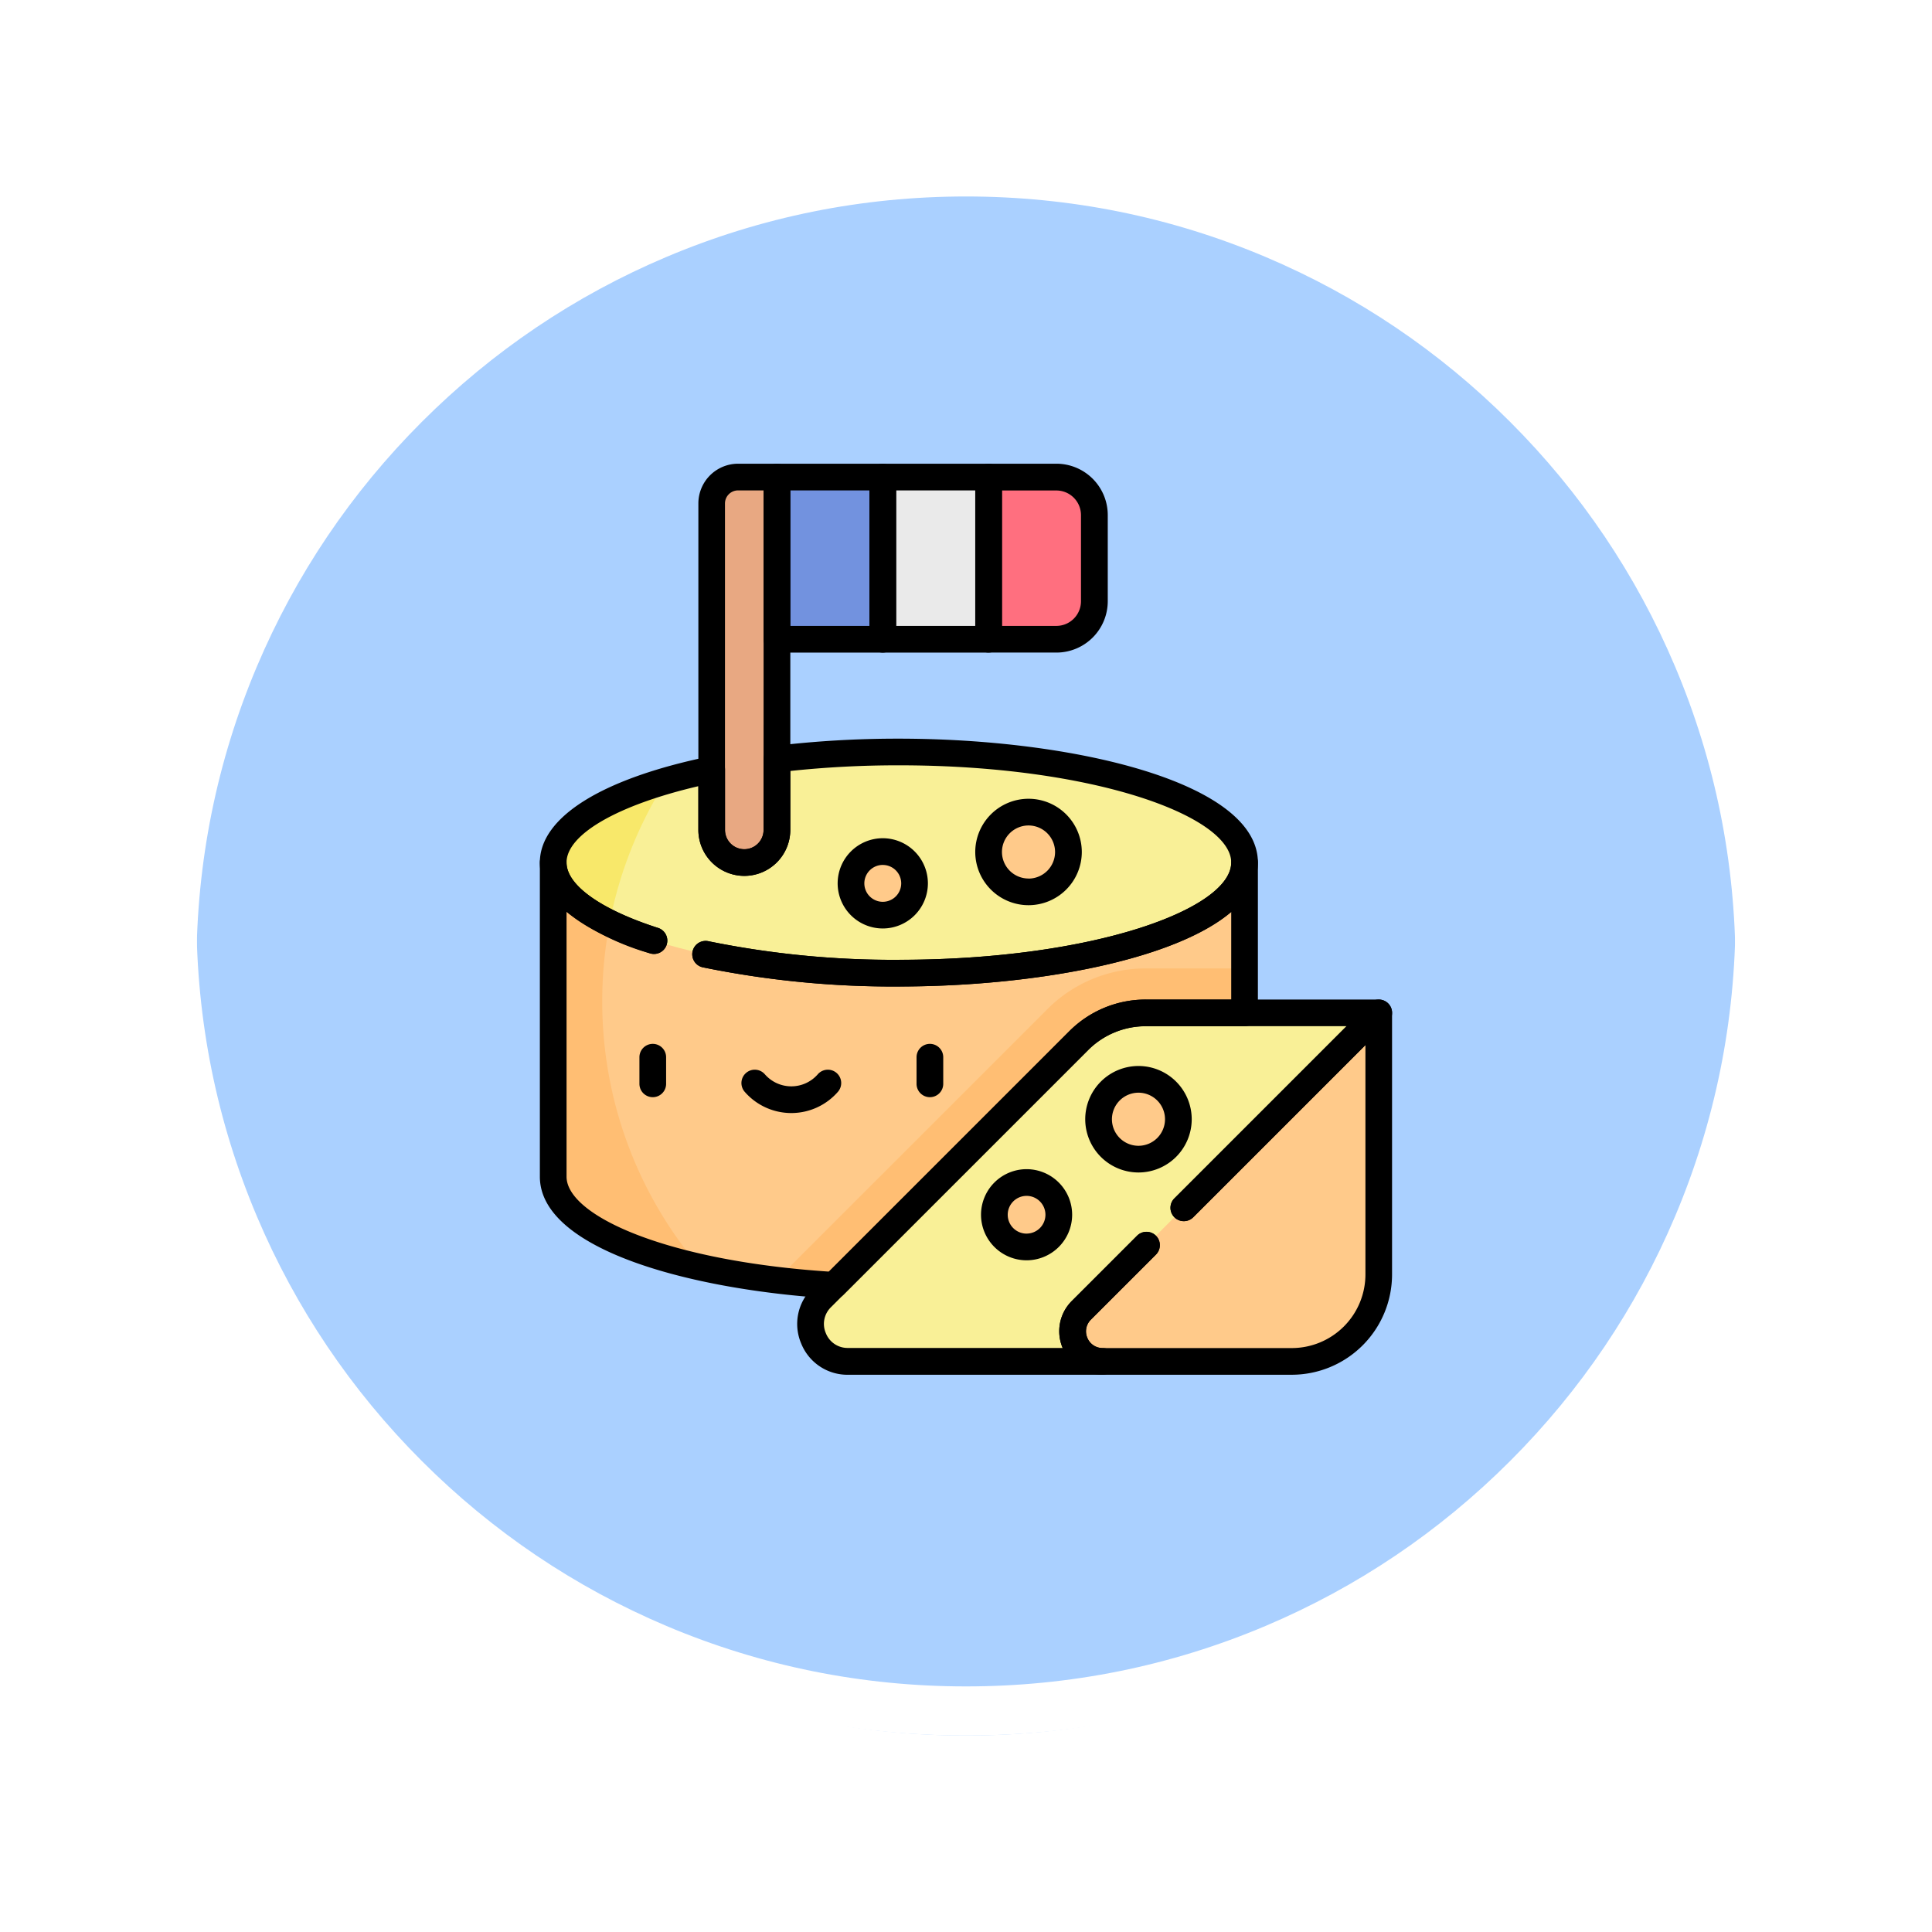 <svg xmlns="http://www.w3.org/2000/svg" xmlns:xlink="http://www.w3.org/1999/xlink" width="118" height="118" viewBox="0 0 118 118">
  <defs>
    <filter id="Trazado_874925" x="0" y="0" width="118" height="118" filterUnits="userSpaceOnUse">
      <feOffset dy="3" input="SourceAlpha"/>
      <feGaussianBlur stdDeviation="3" result="blur"/>
      <feFlood flood-opacity="0.161"/>
      <feComposite operator="in" in2="blur"/>
      <feComposite in="SourceGraphic"/>
    </filter>
    <clipPath id="clip-path">
      <path id="path1167" d="M0-682.665H55.644v55.644H0Z" transform="translate(0 682.665)"/>
    </clipPath>
  </defs>
  <g id="Grupo_1182144" data-name="Grupo 1182144" transform="translate(-4178.219 3176.144)">
    <g id="Grupo_1181902" data-name="Grupo 1181902" transform="translate(3070.084 -5110.143)">
      <g id="Grupo_1111553" data-name="Grupo 1111553" transform="translate(308.634 -577.158)">
        <g id="Grupo_1111316" data-name="Grupo 1111316" transform="translate(808.5 2517.157)">
          <g id="Grupo_1109835" data-name="Grupo 1109835" transform="translate(0 0)">
            <g id="Grupo_1107913" data-name="Grupo 1107913" transform="translate(0 0)">
              <g transform="matrix(1, 0, 0, 1, -9, -6)" filter="url(#Trazado_874925)">
                <g id="Trazado_874925-2" data-name="Trazado 874925" transform="translate(9 6)" fill="#9cc8ff" opacity="0.859">
                  <path d="M 50 98.5 C 43.452 98.5 37.1 97.218 31.122 94.689 C 25.347 92.246 20.16 88.749 15.705 84.295 C 11.251 79.84 7.753 74.653 5.311 68.878 C 2.782 62.9 1.5 56.548 1.5 50 C 1.5 43.452 2.782 37.1 5.311 31.122 C 7.753 25.347 11.251 20.16 15.705 15.705 C 20.16 11.251 25.347 7.753 31.122 5.311 C 37.1 2.782 43.452 1.5 50 1.5 C 56.548 1.5 62.899 2.782 68.878 5.311 C 74.653 7.753 79.84 11.251 84.294 15.705 C 88.749 20.16 92.246 25.347 94.689 31.122 C 97.217 37.1 98.499 43.452 98.499 50 C 98.499 56.548 97.217 62.9 94.689 68.878 C 92.246 74.653 88.749 79.84 84.294 84.295 C 79.84 88.749 74.653 92.246 68.878 94.689 C 62.899 97.218 56.548 98.5 50 98.5 Z" stroke="none"/>
                  <path d="M 50 3 C 43.653 3 37.499 4.242 31.706 6.692 C 26.11 9.059 21.083 12.449 16.766 16.766 C 12.449 21.083 9.059 26.11 6.692 31.706 C 4.242 37.499 3 43.653 3 50 C 3 56.346 4.242 62.501 6.692 68.294 C 9.059 73.89 12.449 78.917 16.766 83.234 C 21.083 87.551 26.11 90.941 31.706 93.308 C 37.499 95.758 43.653 97 50 97 C 56.346 97 62.501 95.758 68.293 93.308 C 73.89 90.941 78.916 87.551 83.234 83.234 C 87.551 78.917 90.94 73.89 93.307 68.294 C 95.757 62.501 96.999 56.346 96.999 50 C 96.999 43.653 95.757 37.499 93.307 31.706 C 90.94 26.11 87.551 21.083 83.234 16.766 C 78.916 12.449 73.89 9.059 68.293 6.692 C 62.501 4.242 56.346 3 50 3 M 50 0 C 77.614 0 99.999 22.386 99.999 50 L 99.999 50 C 99.999 77.614 77.614 100 50 100 C 22.386 100 0 77.614 0 50 L 0 50 C 0 22.386 22.386 0 50 0 Z" stroke="none" fill="#fff"/>
                </g>
              </g>
              <g id="Trazado_874923" data-name="Trazado 874923" transform="translate(0 0)" fill="none">
                <path d="M50,0a50,50,0,0,1,50,50h0A50,50,0,0,1,0,50H0A50,50,0,0,1,50,0Z" stroke="none"/>
                <path d="M 50 3 C 43.653 3 37.499 4.242 31.706 6.692 C 26.11 9.059 21.083 12.449 16.766 16.766 C 12.449 21.083 9.059 26.11 6.692 31.706 C 4.242 37.499 3 43.653 3 50 C 3 56.346 4.242 62.501 6.692 68.294 C 9.059 73.89 12.449 78.917 16.766 83.234 C 21.083 87.551 26.11 90.941 31.706 93.308 C 37.499 95.758 43.653 97 50 97 C 56.346 97 62.501 95.758 68.293 93.308 C 73.89 90.941 78.916 87.551 83.234 83.234 C 87.551 78.917 90.94 73.89 93.307 68.294 C 95.757 62.501 96.999 56.346 96.999 50 C 96.999 43.653 95.757 37.499 93.307 31.706 C 90.94 26.11 87.551 21.083 83.234 16.766 C 78.916 12.449 73.89 9.059 68.293 6.692 C 62.501 4.242 56.346 3 50 3 M 50 0 C 77.614 0 99.999 22.386 99.999 50 L 99.999 50 C 99.999 77.614 77.614 100 50 100 C 22.386 100 0 77.614 0 50 L 0 50 C 0 22.386 22.386 0 50 0 Z" stroke="none" fill="#fff"/>
              </g>
            </g>
          </g>
        </g>
      </g>
    </g>
    <g id="g1161" transform="translate(4209.396 -2465.157)">
      <g id="g1163" transform="translate(0 -682.665)">
        <g id="g1165" clip-path="url(#clip-path)">
          <g id="g1171" transform="translate(25.972 0.815)">
            <path id="path1173" d="M-83.1,0h-4.143l-3.231,4.953,3.231,4.953H-83.1a2.32,2.32,0,0,0,2.32-2.32V2.319A2.32,2.32,0,0,0-83.1,0" transform="translate(90.474 0)" fill="#ff6f7f"/>
          </g>
          <g id="g1175" transform="translate(14.284 0.815)">
            <path id="path1177" d="M-95.285-111.621h-6.463l-1.993-4.953,1.993-4.953h6.463l3.231,4.953Z" transform="translate(103.741 121.526)" fill="#7292df"/>
          </g>
          <g id="g1179" transform="translate(2.61 24.361)">
            <path id="path1181" d="M-475.828-216.147c0,3.73-9.453,6.754-21.113,6.754s-21.113-3.024-21.113-6.754v-19.182h42.227Z" transform="translate(518.055 235.329)" fill="#ffca8a"/>
          </g>
          <g id="g1183" transform="translate(2.61 24.361)">
            <path id="path1185" d="M-33.7-95.411a25.083,25.083,0,0,1,1.464-8.467H-36.7V-84.7c0,2.28,3.532,4.3,8.94,5.519A25.027,25.027,0,0,1-33.7-95.411" transform="translate(36.696 103.878)" fill="#ffbe73"/>
          </g>
          <g id="g1187" transform="translate(2.61 17.607)">
            <path id="path1189" d="M-475.828-76.107c0,3.73-9.453,6.754-21.113,6.754s-21.113-3.024-21.113-6.754,9.453-6.754,21.113-6.754,21.113,3.024,21.113,6.754" transform="translate(518.055 82.861)" fill="#f9f097"/>
          </g>
          <g id="g1191" transform="translate(12.291 0.815)">
            <path id="path1193" d="M-18.149,0A1.611,1.611,0,0,0-19.76,1.611V21.552a1.993,1.993,0,0,0,1.993,1.993,1.993,1.993,0,0,0,1.993-1.993V0Z" transform="translate(19.76)" fill="#e8a882"/>
          </g>
          <g id="g1195" transform="translate(29.203 21.276)">
            <path id="path1197" d="M-54.933-27.466a2.437,2.437,0,0,1-2.437,2.437,2.437,2.437,0,0,1-2.437-2.437A2.437,2.437,0,0,1-57.37-29.9a2.437,2.437,0,0,1,2.437,2.437" transform="translate(59.808 29.904)" fill="#ffca8a"/>
          </g>
          <g id="g1199" transform="translate(20.8 23.69)">
            <path id="path1201" d="M-43.738-21.87a1.941,1.941,0,0,1-1.941,1.941A1.941,1.941,0,0,1-47.62-21.87a1.941,1.941,0,0,1,1.941-1.941,1.941,1.941,0,0,1,1.941,1.941" transform="translate(47.62 23.811)" fill="#ffca8a"/>
          </g>
          <g id="g1203" transform="translate(16.395 30.826)">
            <path id="path1205" d="M-252.59,0a8.475,8.475,0,0,0-6.032,2.5l-15.695,15.695a5.029,5.029,0,0,0-.689.859,62.675,62.675,0,0,0,7.328.418c11.661,0,21.113-3.024,21.113-6.754V0Z" transform="translate(275.006)" fill="#ffbe73"/>
          </g>
          <g id="g1207" transform="translate(18.333 33.543)">
            <path id="path1209" d="M-184.423-19.188-200.118-3.493A2.278,2.278,0,0,0-198.507.4h15.556l10.172-6.325,6.69-14.961h-14.223a5.814,5.814,0,0,0-4.111,1.7" transform="translate(200.79 20.891)" fill="#f9f097"/>
          </g>
          <g id="g1211" transform="translate(34.335 33.543)">
            <path id="path1213" d="M-6.09-204.61a1.833,1.833,0,0,0,1.3,3.129H6.759a5.309,5.309,0,0,0,5.309-5.309v-15.978Z" transform="translate(6.63 222.767)" fill="#ffca8a"/>
          </g>
          <g id="g1215" transform="translate(35.921 37.601)">
            <path id="path1217" d="M-54.912-27.457a2.436,2.436,0,0,1-2.437,2.436,2.436,2.436,0,0,1-2.436-2.436,2.437,2.437,0,0,1,2.436-2.437,2.437,2.437,0,0,1,2.437,2.437" transform="translate(59.785 29.893)" fill="#ffca8a"/>
          </g>
          <g id="g1219" transform="translate(29.555 43.903)">
            <path id="path1221" d="M-44.341-22.171A1.967,1.967,0,0,1-46.308-20.2a1.967,1.967,0,0,1-1.967-1.967,1.967,1.967,0,0,1,1.967-1.968,1.967,1.967,0,0,1,1.968,1.968" transform="translate(48.276 24.139)" fill="#ffca8a"/>
          </g>
          <path id="path1223" d="M285.45-662.759h-6.463v-9.906h6.463Z" transform="translate(-256.247 673.48)" fill="#eaeaea"/>
          <g id="g1225" transform="translate(2.61 19.367)">
            <path id="path1227" d="M-77.727,0c-4.238,1.235-6.9,3.015-6.9,4.994,0,1.365,1.268,2.636,3.445,3.7A24.978,24.978,0,0,1-77.727,0" transform="translate(84.625)" fill="#f8e86a"/>
          </g>
          <path id="path1229" d="M276.265-671.129H269.8a.815.815,0,0,1-.815-.815v-9.906a.815.815,0,0,1,.815-.815h6.463a.815.815,0,0,1,.815.815v9.906A.815.815,0,0,1,276.265-671.129Zm-5.648-1.63h4.833v-8.275h-4.833Z" transform="translate(-247.062 682.665)"/>
          <g id="g1231" transform="translate(28.388 0)">
            <path id="path1233" d="M-60.017-10h4.143a3.138,3.138,0,0,1,3.135,3.135V-1.6a3.138,3.138,0,0,1-3.135,3.135h-4.143a.815.815,0,0,1-.815-.815V-9.185A.815.815,0,0,1-60.017-10Zm4.143,9.906a1.506,1.506,0,0,0,1.5-1.5V-6.865a1.506,1.506,0,0,0-1.5-1.5H-59.2V-.094Z" transform="translate(60.832 10)"/>
          </g>
          <path id="path1235" d="M196.977-671.129h-6.463a.815.815,0,0,1-.815-.815v-9.906a.815.815,0,0,1,.815-.815h6.463a.815.815,0,0,1,.815.815v9.906A.815.815,0,0,1,196.977-671.129Zm-5.648-1.63h4.833v-8.275H191.33Z" transform="translate(-174.237 682.665)"/>
          <g id="g1237" transform="translate(28.388 20.46)">
            <path id="path1239" d="M-66.555-39.9A3.256,3.256,0,0,1-63.3-36.651,3.256,3.256,0,0,1-66.555-33.4a3.256,3.256,0,0,1-3.253-3.253A3.256,3.256,0,0,1-66.555-39.9Zm0,4.875a1.624,1.624,0,0,0,1.622-1.622,1.624,1.624,0,0,0-1.622-1.622,1.624,1.624,0,0,0-1.622,1.622A1.624,1.624,0,0,0-66.555-35.029Z" transform="translate(69.808 39.904)"/>
          </g>
          <g id="g1241" transform="translate(19.984 22.875)">
            <path id="path1243" d="M-54.864-28.3a2.759,2.759,0,0,1-2.756-2.756,2.759,2.759,0,0,1,2.756-2.756,2.759,2.759,0,0,1,2.756,2.756A2.759,2.759,0,0,1-54.864-28.3Zm0-3.881a1.127,1.127,0,0,0-1.126,1.126,1.127,1.127,0,0,0,1.126,1.126,1.127,1.127,0,0,0,1.126-1.126A1.127,1.127,0,0,0-54.864-32.18Z" transform="translate(57.62 33.811)"/>
          </g>
          <g id="g1245" transform="translate(7.877 35.434)">
            <path id="path1247" d="M-9.185-6.744A.815.815,0,0,1-10-7.559V-9.185A.815.815,0,0,1-9.185-10a.815.815,0,0,1,.815.815v1.626A.815.815,0,0,1-9.185-6.744Z" transform="translate(10 10)"/>
          </g>
          <g id="g1249" transform="translate(24.803 35.434)">
            <path id="path1251" d="M-9.185-6.744A.815.815,0,0,1-10-7.559V-9.185A.815.815,0,0,1-9.185-10a.815.815,0,0,1,.815.815v1.626A.815.815,0,0,1-9.185-6.744Z" transform="translate(10 10)"/>
          </g>
          <g id="g1253" transform="translate(14.108 37.012)">
            <path id="path1255" d="M-6.954-7.353A3.774,3.774,0,0,1-9.8-8.649.815.815,0,0,1-9.721-9.8a.815.815,0,0,1,1.15.079,2.145,2.145,0,0,0,1.617.737,2.145,2.145,0,0,0,1.617-.737A.815.815,0,0,1-4.187-9.8a.815.815,0,0,1,.079,1.15A3.775,3.775,0,0,1-6.954-7.353Z" transform="translate(10 10)"/>
          </g>
          <g id="g1257" transform="translate(35.106 36.786)">
            <path id="path1259" d="M-66.534-33.39a3.255,3.255,0,0,1-3.252-3.252,3.255,3.255,0,0,1,3.252-3.252,3.255,3.255,0,0,1,3.252,3.252A3.255,3.255,0,0,1-66.534-33.39Zm0-4.873a1.623,1.623,0,0,0-1.621,1.622,1.623,1.623,0,0,0,1.621,1.621,1.623,1.623,0,0,0,1.621-1.621A1.623,1.623,0,0,0-66.534-38.263Z" transform="translate(69.785 39.893)"/>
          </g>
          <g id="g1261" transform="translate(28.74 43.087)">
            <path id="path1263" d="M-55.493-34.137a2.786,2.786,0,0,1,2.783,2.783,2.786,2.786,0,0,1-2.783,2.783,2.786,2.786,0,0,1-2.783-2.783A2.786,2.786,0,0,1-55.493-34.137Zm0,3.935a1.154,1.154,0,0,0,1.152-1.152,1.154,1.154,0,0,0-1.152-1.152,1.154,1.154,0,0,0-1.152,1.152A1.154,1.154,0,0,0-55.493-30.2Z" transform="translate(58.276 34.137)"/>
          </g>
          <g id="g1265" transform="translate(11.476 0)">
            <path id="path1267" d="M-27.334-10h2.376a.815.815,0,0,1,.815.815V12.367a2.811,2.811,0,0,1-2.808,2.808,2.811,2.811,0,0,1-2.808-2.808V-7.574A2.428,2.428,0,0,1-27.334-10Zm1.561,1.63h-1.561a.8.8,0,0,0-.8.8V12.367a1.179,1.179,0,0,0,1.178,1.178,1.179,1.179,0,0,0,1.178-1.178Z" transform="translate(29.76 10)"/>
          </g>
          <g id="g1269" transform="translate(1.795 16.791)">
            <path id="path1271" d="M-102.3-146.439a57.869,57.869,0,0,1-11.975-1.171.815.815,0,0,1-.625-.969.815.815,0,0,1,.969-.625,56.22,56.22,0,0,0,11.63,1.135c11.962,0,20.3-3.13,20.3-5.939s-8.336-5.939-20.3-5.939a62.308,62.308,0,0,0-6.631.345v3.6a2.811,2.811,0,0,1-2.808,2.808A2.811,2.811,0,0,1-114.547-156v-2.672c-4.925,1.15-8.051,2.944-8.051,4.665,0,1.375,2.089,2.867,5.589,3.99a.815.815,0,0,1,.527,1.025.815.815,0,0,1-1.025.527c-4.4-1.412-6.721-3.329-6.721-5.543,0-2.761,3.766-5.122,10.331-6.477a.815.815,0,0,1,.68.166.815.815,0,0,1,.3.632V-156a1.179,1.179,0,0,0,1.178,1.178A1.179,1.179,0,0,0-110.561-156v-4.328a.815.815,0,0,1,.717-.809,63.279,63.279,0,0,1,7.544-.438c10.63,0,21.928,2.653,21.928,7.569S-91.669-146.439-102.3-146.439Z" transform="translate(124.228 161.577)"/>
          </g>
          <g id="g1273" transform="translate(1.795 23.546)">
            <path id="path1275" d="M-67.543-41.029h-.049c-8.921-.541-17.923-3.054-17.923-7.449V-67.66h0a.815.815,0,0,1,.815-.815.815.815,0,0,1,.815.815c0,1.375,2.09,2.866,5.589,3.99a.815.815,0,0,1,.527,1.025.815.815,0,0,1-1.025.527,15.068,15.068,0,0,1-5.091-2.539v16.178c0,2.345,5.986,5.132,16.026,5.8l14.672-14.672A6.586,6.586,0,0,1-48.5-59.294h5.211v-5.353c-3.5,2.977-12.1,4.555-20.3,4.555a57.868,57.868,0,0,1-11.975-1.171.815.815,0,0,1-.625-.969.815.815,0,0,1,.969-.625,56.22,56.22,0,0,0,11.63,1.135c11.962,0,20.3-3.13,20.3-5.939a.815.815,0,0,1,.815-.815.815.815,0,0,1,.815.815v9.182a.815.815,0,0,1-.815.815H-48.5A4.967,4.967,0,0,0-52.035-56.2L-66.967-41.268A.815.815,0,0,1-67.543-41.029Z" transform="translate(85.516 68.476)"/>
          </g>
          <g id="g1277" transform="translate(17.515 32.727)">
            <path id="path1279" d="M-271.02-133.164h-15.556a3.045,3.045,0,0,1-2.858-1.909,3.045,3.045,0,0,1,.671-3.371l15.695-15.695a6.586,6.586,0,0,1,4.688-1.942h14.223a.815.815,0,0,1,.753.5.815.815,0,0,1-.177.888l-11.907,11.907a.815.815,0,0,1-1.153,0,.815.815,0,0,1,0-1.153l10.516-10.516H-268.38a4.967,4.967,0,0,0-3.535,1.464l-15.695,15.695a1.423,1.423,0,0,0-.317,1.594,1.423,1.423,0,0,0,1.352.9h13.111l0,0a2.607,2.607,0,0,1,.574-2.885l3.97-3.97a.815.815,0,0,1,1.153,0,.815.815,0,0,1,0,1.153l-3.97,3.97a1,1,0,0,0-.221,1.109,1,1,0,0,0,.94.628.815.815,0,0,1,.815.815A.815.815,0,0,1-271.02-133.164Z" transform="translate(289.676 156.081)"/>
          </g>
          <g id="g1281" transform="translate(33.517 32.727)">
            <path id="path1283" d="M-51.163-161.149H-62.716a2.607,2.607,0,0,1-2.446-1.634,2.607,2.607,0,0,1,.574-2.886l3.97-3.97a.815.815,0,0,1,1.153,0,.815.815,0,0,1,0,1.153l-3.97,3.97a1,1,0,0,0-.221,1.109,1,1,0,0,0,.94.628h11.553a4.5,4.5,0,0,0,4.494-4.494v-14.01l-10.516,10.516a.815.815,0,0,1-1.153,0,.815.815,0,0,1,0-1.153l11.907-11.907a.815.815,0,0,1,.888-.177.815.815,0,0,1,.5.753v15.978A6.131,6.131,0,0,1-51.163-161.149Z" transform="translate(65.371 184.065)"/>
          </g>
        </g>
      </g>
    </g>
  </g>
</svg>
